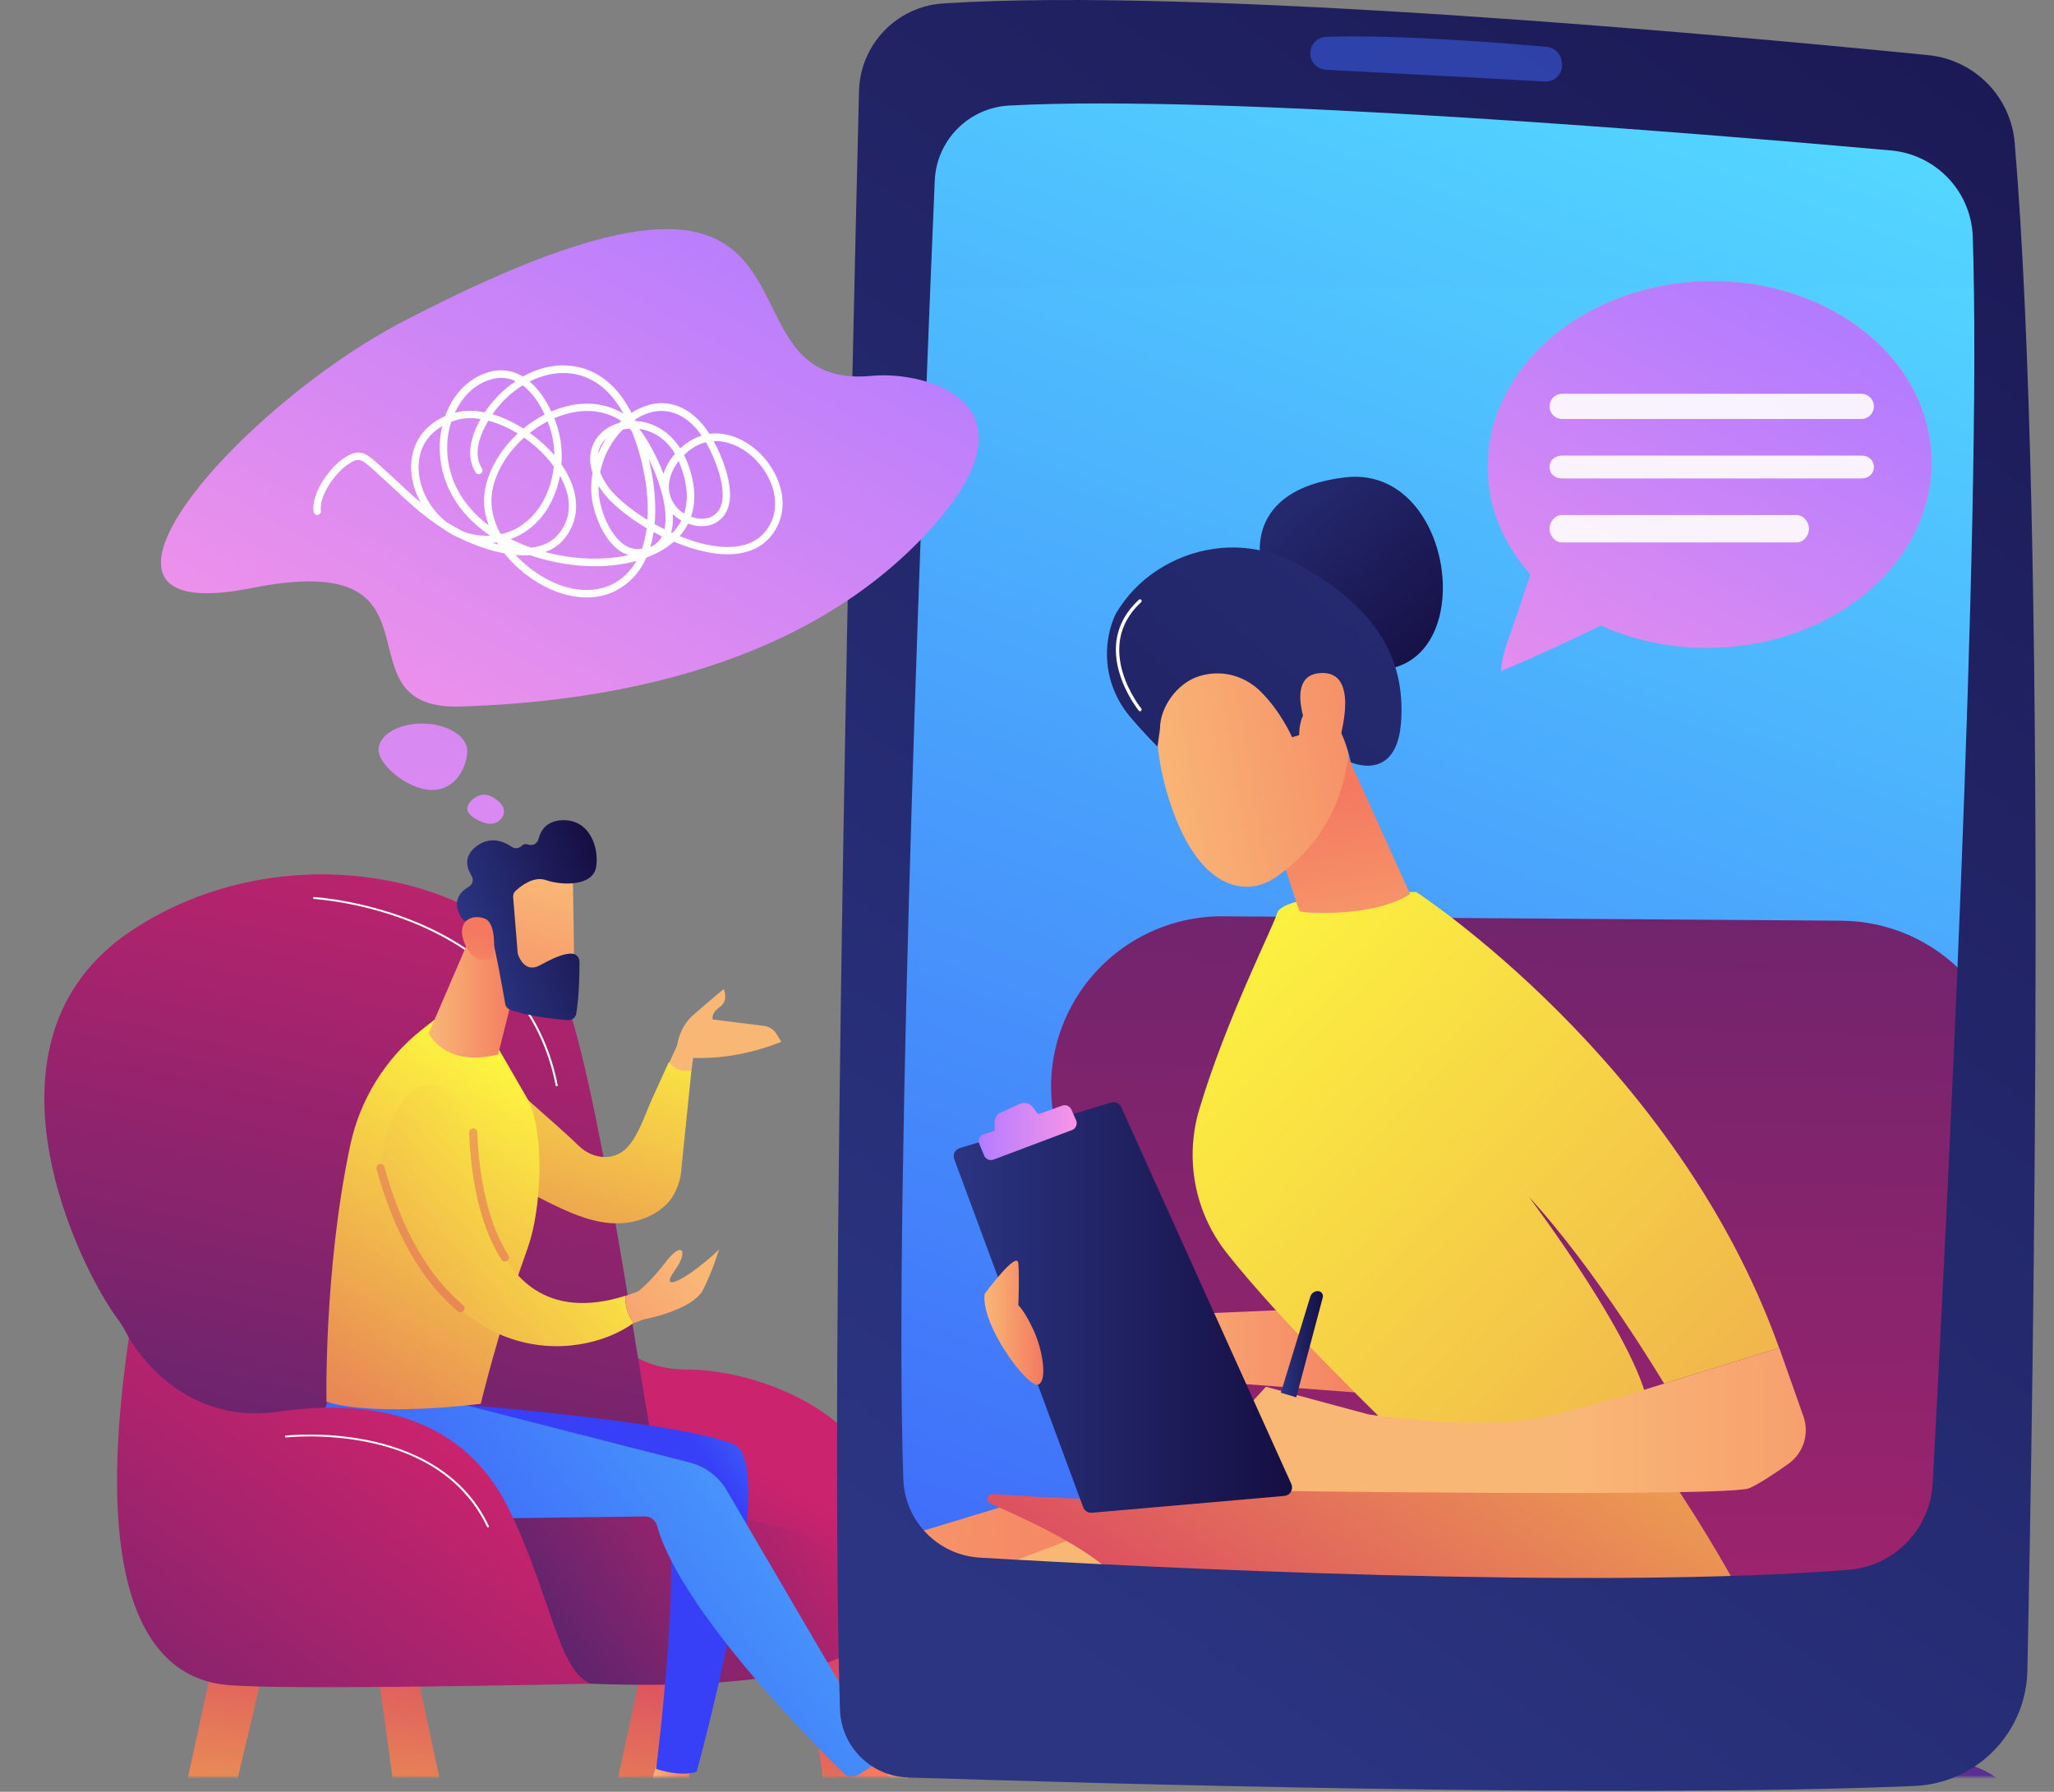 <svg width="556" height="485" viewBox="0 0 556 485" fill="none" xmlns="http://www.w3.org/2000/svg">
<rect x="0" y="0" width="556" height="485" fill="#808080" stroke="none"/>
<path d="M273.138 24.573C262.204 25.167 253.494 33.956 253.031 44.897C250.325 108.147 241.819 318.573 244.525 396.38C244.914 407.747 253.883 416.944 265.225 417.612C311.981 420.356 431.883 426.383 500.451 420.894C512.793 419.911 522.486 409.916 523.153 397.53C526.637 333 536.607 137.055 534.013 60.12C533.605 47.845 524.098 37.832 511.867 36.719C461.293 32.213 331.403 21.402 273.138 24.573Z" fill="url(#paint0_linear)"/>
<mask id="mask0" mask-type="alpha" maskUnits="userSpaceOnUse" x="0" y="78" width="556" height="403">
<rect y="78" width="556" height="403" fill="#32114B"/>
</mask>
<g mask="url(#mask0)">
<path d="M273.138 35.573C262.204 36.167 253.494 44.956 253.031 55.897C250.325 119.147 241.819 329.573 244.525 407.38C244.914 418.747 253.883 427.944 265.225 428.612C311.981 431.356 431.883 437.383 500.451 431.894C512.793 430.911 522.486 420.916 523.153 408.53C526.637 344 536.607 148.055 534.013 71.12C533.605 58.845 524.098 48.832 511.867 47.719C461.293 43.213 331.403 32.403 273.138 35.573Z" fill="url(#paint1_linear)"/>
<path d="M532.077 264.066C523.405 254.683 511.248 249.305 498.479 249.213L331.061 248.026C317.44 247.933 304.468 253.848 295.609 264.214C286.751 274.58 282.915 288.209 285.139 301.671L318.663 505.719H529.427L544.234 298.667C545.161 285.909 540.75 273.448 532.077 264.066Z" fill="url(#paint2_linear)"/>
<path d="M550.591 502.789C550.591 516.103 539.805 526.913 526.481 526.913H316.439C303.133 526.913 292.329 516.121 292.329 502.789V500.897C292.329 487.584 303.115 476.773 316.439 476.773H526.481C539.787 476.773 550.591 487.565 550.591 500.897V502.789Z" fill="url(#paint3_linear)"/>
<path d="M247.704 581.004C266.347 542.286 292.107 481.594 274.724 453.743L342.162 442.32L279.338 405.382L250.206 414.246C246.481 415.377 243.609 418.307 242.571 422.053C238.901 435.218 229.395 516.622 222.223 580.985H247.704V581.004Z" fill="url(#paint4_linear)"/>
<path d="M287.77 581.003C303.244 541.173 321.183 484.691 303.133 459.695L371.553 462.791L304.449 411.13L275.984 421.96C272.352 423.35 269.683 426.466 268.905 430.267C265.05 448.847 255.191 509.334 257.656 580.985H287.77V581.003Z" fill="url(#paint5_linear)"/>
<path d="M483.505 462.05C481.244 443.414 453.798 402.564 453.798 402.564C453.798 402.564 347.332 399.096 334.897 403.917C325.242 407.663 285.861 405.549 268.719 404.418C268.071 404.381 267.478 404.807 267.33 405.438C267.181 406.068 267.496 406.736 268.108 406.995C309.99 425.223 314.012 435.607 319.553 470.95C319.553 470.95 361.694 496.595 447.201 489.512C475.907 487.12 485.766 480.686 483.505 462.05Z" fill="url(#paint6_linear)"/>
<path d="M58.551 445.75L49.433 487.732C48.451 492.256 51.824 496.503 56.123 496.169C56.197 496.169 56.271 496.15 56.346 496.15C59.088 495.928 61.405 493.851 62.072 490.977L72.172 448.235L58.551 445.75Z" fill="url(#paint7_linear)"/>
<path d="M101.49 448.235C101.916 448.94 105.789 477.7 107.494 490.384C107.939 493.777 110.644 496.28 113.813 496.28H114.165C118.279 496.28 121.319 492.164 120.392 487.843L111.849 448.235H101.49Z" fill="url(#paint8_linear)"/>
<path d="M174.987 445.75L165.87 487.732C164.887 492.256 168.26 496.503 172.56 496.169C172.634 496.169 172.708 496.15 172.782 496.15C175.525 495.928 177.841 493.851 178.508 490.977L188.608 448.235L174.987 445.75Z" fill="url(#paint9_linear)"/>
<path d="M217.944 448.235C218.371 448.94 222.244 477.7 223.949 490.384C224.393 493.777 227.099 496.28 230.268 496.28H230.62C234.734 496.28 237.774 492.164 236.847 487.843L228.304 448.235H217.944Z" fill="url(#paint10_linear)"/>
<path d="M159.921 346.119C159.921 346.119 161.107 370.725 186.051 370.707C210.995 370.707 257.621 391.271 232.863 435.292L159.921 425.26V346.119Z" fill="url(#paint11_linear)"/>
<path d="M46.894 412.836C46.894 412.836 41.983 370.447 31.846 357.003C21.709 343.56 -9.165 281.756 35.516 251.957C80.215 222.158 144.15 238.884 155.14 276.768C166.129 314.651 176.841 402.489 182.289 418.622C187.737 434.773 80.789 433.679 80.789 433.679L46.894 412.836Z" fill="url(#paint12_linear)"/>
<path d="M107.568 420.031C108.328 419.141 144.336 405.419 178.471 408.33C212.626 411.242 230.342 416.749 236.236 432.844C242.129 448.94 215.091 457.803 159.902 455.745C104.751 453.687 95.967 433.512 107.568 420.031Z" fill="url(#paint13_linear)"/>
<path d="M150.692 294.031C150.562 294.031 150.47 293.938 150.433 293.827C145.651 269.35 128.12 256.926 114.258 250.807C99.21 244.169 85.144 243.334 84.996 243.334C84.848 243.334 84.737 243.204 84.755 243.056C84.755 242.908 84.885 242.796 85.033 242.815C85.181 242.815 99.34 243.668 114.48 250.343C128.454 256.5 146.133 269.035 150.97 293.734C150.988 293.883 150.914 294.012 150.766 294.031C150.71 294.031 150.692 294.031 150.692 294.031Z" fill="white"/>
<path d="M211.495 281.997L210.198 279.883C209.457 278.659 208.178 277.843 206.77 277.676L192.926 275.952C192.926 275.952 192.315 274.394 194.853 272.558C197.392 270.723 195.891 267.719 195.891 267.719C195.891 267.719 192.481 270.519 187.57 274.821C184.754 277.287 183.679 280.588 183.29 282.98L181.066 287.838C182.307 289.303 184.216 290.452 187.126 290.082L187.626 286.354C195.947 286.633 203.86 285.001 211.495 281.997Z" fill="url(#paint14_linear)"/>
<path d="M181.047 287.467C179.565 290.73 178.082 294.012 176.581 297.276C174.672 301.485 173.06 306.863 169.984 310.367C166.351 314.503 160.403 313.779 156.678 310.163C152.601 306.195 148.246 302.542 144.02 298.722C142.908 297.721 141.759 296.738 140.648 295.737L140.333 321.438C150.618 326.129 161.941 334.065 173.727 330.023C176.97 328.91 180.232 326.852 182.067 323.885C183.178 322.105 184.105 319.658 184.327 317.562L187.163 289.729C183.79 290.174 182.474 289.154 181.047 287.467Z" fill="url(#paint15_linear)"/>
<path d="M178.193 476.05L175.729 484.468C175.729 484.468 181.214 486.972 186.032 484.969L186.978 477.682L178.193 476.05Z" fill="url(#paint16_linear)"/>
<path d="M252.877 488.289C244.945 494.667 240.887 496.818 238.811 497.467C240.164 498.524 242.147 498.617 243.611 497.43L271.706 474.845C272.651 474.085 272.521 472.694 271.65 472.063C268.648 474.901 262.199 480.797 252.877 488.289Z" fill="url(#paint17_linear)"/>
<path d="M271.65 472.063C271.465 471.933 271.279 471.822 271.038 471.767C266.72 470.765 258.993 469.949 253.211 474.733C244.742 481.743 242.499 485.062 235.049 489.42L237.644 495.873C237.903 496.522 238.329 497.059 238.83 497.449C240.905 496.8 244.964 494.667 252.896 488.27C262.199 480.797 268.648 474.9 271.65 472.063Z" fill="url(#paint18_linear)"/>
<path d="M125.303 380.183C125.303 380.183 186.292 385.171 198.801 391.049C211.31 396.946 188.59 479.536 188.59 479.536C188.59 479.536 185.18 481.168 177.6 478.813C177.6 478.813 185.365 417.862 179.583 404.641L113.554 393.849L125.303 380.183Z" fill="url(#paint19_linear)"/>
<path d="M228.971 477.83C229.545 478.35 235.031 489.438 235.031 489.438C235.031 489.438 241.146 488.122 242.388 484.246L236.884 474.233L228.971 477.83Z" fill="url(#paint20_linear)"/>
<path d="M88.573 379.663C88.573 379.663 86.59 384.447 86.664 390.807C86.775 399.597 94.243 410.964 103.028 411.409L174.709 410.463C176.229 410.537 177.526 411.594 177.897 413.059C179.583 419.623 187.867 439.743 228.341 479.925C229.416 481.001 231.102 481.168 232.381 480.37L238.144 476.736C238.756 476.347 238.941 475.568 238.589 474.937L196.614 403.213C194.409 399.578 190.869 396.945 186.737 395.888L125.285 380.164L88.573 379.663Z" fill="url(#paint21_linear)"/>
<path d="M88.369 379.459C88.369 379.459 87.646 343.708 94.799 310.053C97.431 297.629 104.306 286.503 114.277 278.641L117.612 276.008L134.328 282.795L142.908 297.648C147.634 307.104 146.467 327.65 142.908 337.608C136.941 354.259 132.178 371.505 130.14 379.979C130.14 379.979 102.472 383.632 88.369 379.459Z" fill="url(#paint22_linear)"/>
<path d="M129.102 249.361L116.056 279.661C116.056 279.661 120.225 289.062 134.847 285.409L140.073 264.511L129.102 249.361Z" fill="url(#paint23_linear)"/>
<path d="M154.973 235.547C155.121 235.973 155.473 265.828 155.473 265.828L138.442 265.661L133.92 237.42C133.902 237.42 152.323 228.463 154.973 235.547Z" fill="url(#paint24_linear)"/>
<path d="M138.905 242.853L140.129 257.91C140.147 258.095 140.184 258.28 140.258 258.466C140.666 259.578 142.371 263.306 146.059 261.321C149.413 259.541 152.508 257.947 154.917 258.151C155.992 258.243 156.844 259.133 156.844 260.227C156.881 262.935 156.826 269.054 155.992 274.357C155.825 275.433 154.843 276.193 153.75 276.119C150.469 275.878 143.575 275.21 138.164 273.356C137.423 273.096 136.885 272.484 136.756 271.724C136.107 267.997 134.124 256.667 133.068 253.608C132.086 250.733 128.083 249.732 126.378 249.454C125.822 249.361 125.321 249.046 125.006 248.564C123.876 246.895 121.967 242.871 126.915 239.997C127.953 239.385 128.287 238.069 127.638 237.049C126.378 235.027 125.321 231.745 129.046 229.001C132.827 226.22 136.441 227.777 138.516 229.223C139.35 229.817 140.481 229.687 141.203 228.964C141.611 228.556 142.223 228.315 143.075 228.63C144.224 229.038 145.466 228.315 145.762 227.128C146.318 224.847 147.893 222.196 152.137 222.01C159.68 221.676 162.256 229.576 161.348 234.731C160.458 239.867 152.248 239.756 147.801 238.235C144.428 237.067 140.981 239.812 139.517 241.184C139.072 241.592 138.85 242.204 138.905 242.853Z" fill="url(#paint25_linear)"/>
<path d="M133.568 259.078C133.568 259.078 134.754 250.047 131.233 248.657C127.712 247.266 123.394 249.324 125.711 255.184C128.583 262.453 133.568 259.078 133.568 259.078Z" fill="url(#paint26_linear)"/>
<path d="M169.316 350.736C126.285 364.254 128.565 303.655 128.287 303.229C111.237 277.139 101.656 311.907 103.306 316.802C118.428 371.615 156.585 368.89 171.448 358.135C169.594 355.242 169.168 352.72 169.316 350.736Z" fill="url(#paint27_linear)"/>
<path d="M136.33 341.391C136.089 341.316 135.885 341.168 135.737 340.927C129.213 330.765 127.379 316.636 126.99 306.567C126.971 305.955 127.434 305.454 128.046 305.436C128.657 305.417 129.158 305.881 129.176 306.493C129.491 314.503 131.011 329.486 137.59 339.74C137.923 340.241 137.775 340.927 137.256 341.261C136.96 341.446 136.626 341.483 136.33 341.391Z" fill="url(#paint28_linear)"/>
<path d="M124.321 355.168C124.191 355.131 124.062 355.056 123.95 354.964C114.11 346.712 106.697 333.751 101.934 316.45C101.768 315.875 102.12 315.263 102.694 315.096C103.269 314.929 103.88 315.282 104.047 315.857C108.699 332.731 115.87 345.321 125.359 353.276C125.822 353.666 125.878 354.352 125.488 354.815C125.192 355.168 124.729 355.279 124.321 355.168Z" fill="url(#paint29_linear)"/>
<path d="M194.65 338.09C194.65 338.09 193.946 339.202 188.905 343.115C183.864 347.028 178.786 349.271 182.641 343.912C186.496 338.535 184.624 335.772 180.232 341.557C175.84 347.343 172.689 349.568 172.689 349.568C171.54 350.013 170.41 350.402 169.317 350.755C169.168 352.739 169.595 355.261 171.448 358.153C173.19 357.579 174.172 357.152 174.172 357.152C174.172 357.152 187.496 354.723 190.35 349.049C193.204 343.338 194.65 338.09 194.65 338.09Z" fill="url(#paint30_linear)"/>
<path d="M34.886 362.177C34.941 361.788 47.413 386.172 75.397 382.111C103.38 378.05 126.044 385.059 137.497 407.978C148.95 430.897 150.988 452.37 159.921 455.745C159.921 455.745 76.138 457.637 61.016 456.042C45.875 454.447 23.285 441.041 34.886 362.177Z" fill="url(#paint31_linear)"/>
<path d="M132.086 413.448C131.993 413.448 131.901 413.393 131.845 413.3C128.009 405.067 119.299 394.405 99.618 390.362C87.813 387.933 77.528 389.083 77.416 389.083C77.268 389.101 77.138 388.99 77.138 388.86C77.12 388.712 77.231 388.582 77.361 388.582C77.472 388.564 87.832 387.433 99.71 389.862C110.7 392.105 125.285 397.965 132.327 413.078C132.382 413.207 132.327 413.356 132.197 413.43C132.16 413.448 132.123 413.448 132.086 413.448Z" fill="white"/>
</g>
<path fill-rule="evenodd" clip-rule="evenodd" d="M232.527 24.703C232.823 12.075 242.701 1.746 255.302 0.93C325.149 -3.594 468.142 9.571 521.996 14.93C534.487 16.191 544.309 26.149 545.365 38.665C554.186 143.118 550.48 371.124 548.793 452.194C548.46 469.068 535.061 482.716 518.215 483.42C437.342 486.832 295.146 482.716 245.703 481.103C235.695 480.769 227.69 472.74 227.375 462.745C224.41 368.342 230.618 101.934 232.527 24.703ZM253.031 48.897C253.494 37.956 262.204 29.167 273.138 28.573C331.403 25.402 461.293 36.213 511.867 40.719C524.098 41.832 533.605 51.845 534.013 64.12C536.607 141.055 526.637 337 523.153 401.53C522.486 413.916 512.793 423.911 500.451 424.894C431.883 430.383 311.981 424.356 265.225 421.612C253.883 420.944 244.914 411.747 244.525 400.38C241.819 322.573 250.325 112.147 253.031 48.897Z" fill="url(#paint32_linear)"/>
<path opacity="0.5" d="M354.689 14.43C354.689 16.803 356.542 18.75 358.896 18.88C370.571 19.492 403.465 21.217 418.161 22.07C421.052 22.236 423.332 19.622 422.776 16.785L422.683 16.303C422.312 14.356 420.7 12.891 418.717 12.705C408.784 11.797 378.799 9.275 358.933 9.98C356.561 10.072 354.689 12.038 354.689 14.43Z" fill="#3F67F9"/>
<path d="M341.402 152.316C341.402 152.316 336.139 132.512 364.122 129.211C392.106 125.911 399.889 174.104 377.706 180.612C355.523 187.121 341.402 152.316 341.402 152.316Z" fill="url(#paint33_linear)"/>
<path d="M305.821 356.364L363.659 353.897L376.946 377.67L305.821 372.274V356.364Z" fill="url(#paint34_linear)"/>
<path d="M379.559 389.5C379.559 389.5 347.592 359.052 331.858 338.877C323.352 327.974 320.683 313.622 324.612 300.364C331.802 276.146 344.571 251.058 345.72 247.164C347.499 241.174 383.34 241.434 383.34 241.434C383.34 241.434 453.872 287.235 481.578 364.819L450.463 374.517C450.463 374.517 432.042 343.606 413.843 323.95C413.843 323.95 445.329 365.561 446.441 382.602L379.559 389.5Z" fill="url(#paint35_linear)"/>
<path d="M341.402 213.712C341.772 214.954 351.131 245.995 351.854 246.626C352.577 247.275 372.369 248.332 381.69 241.972L362.695 199.897L341.402 213.712Z" fill="url(#paint36_linear)"/>
<path d="M315.679 178.851C315.679 178.851 309.026 194.242 316.847 217.643C324.667 241.045 337.454 243.084 345.553 237.299C353.651 231.513 364.159 221.166 365.456 199.972C366.772 178.777 324.853 159.381 315.679 178.851Z" fill="url(#paint37_linear)"/>
<path d="M351.483 152.853C343.867 148.663 335.898 147.494 328.522 148.57C322.926 149.367 317.681 151.444 313.122 154.448C308.489 157.489 304.801 161.476 302.059 166.075C301.169 167.929 300.539 169.894 300.131 171.953C298.612 179.704 300.669 187.733 305.728 193.796C309.508 198.339 313.326 202.085 313.326 202.085L313.993 197.32C313.993 191.349 318.682 184.914 324.501 183.06C330.32 181.206 336.454 182.671 340.883 186.843C346.609 192.276 349.76 199.545 349.76 199.545L351.669 198.988C351.669 198.988 351.52 189.717 357.395 191.887C363.251 194.075 365.642 206.313 365.642 206.313C365.642 206.313 378.095 212.024 379.263 195.354C380.412 178.702 373.073 164.702 351.483 152.853Z" fill="url(#paint38_linear)"/>
<path d="M354.523 198.989C354.523 198.989 347.165 182.745 357.469 182.17C367.773 181.577 363.585 197.82 361.528 203.754L354.523 198.989Z" fill="url(#paint39_linear)"/>
<path d="M318.663 401.516L342.681 375.37L370.423 382.843C370.423 382.843 402.761 387.85 421.275 382.843C439.788 377.837 439.788 377.837 439.788 377.837L481.615 364.801L488.175 383.381C489.843 388.091 488.175 393.339 484.098 396.231C480.484 398.809 476.24 401.627 473.535 402.814C468.031 405.225 346.646 403.574 346.646 403.574L318.663 401.516Z" fill="url(#paint40_linear)"/>
<path d="M349.556 401.683L303.504 299.677C303.041 298.639 301.855 298.101 300.761 298.435L259.787 310.766C259.176 310.952 258.675 311.378 258.397 311.934C258.119 312.491 258.082 313.158 258.305 313.752L293.219 407.987C293.571 408.952 294.535 409.563 295.554 409.471L347.666 404.909C348.407 404.854 349.056 404.427 349.445 403.797C349.815 403.129 349.853 402.35 349.556 401.683Z" fill="url(#paint41_linear)"/>
<path d="M291.292 303.238L290.013 300.345C289.587 299.381 288.512 298.917 287.53 299.269L281.451 301.458C281.192 301.55 280.895 301.458 280.728 301.235L279.653 299.77C278.82 298.639 277.318 298.231 276.04 298.787L270.703 301.235C269.591 301.717 269.22 302.793 269.22 303.998V305.76C269.22 306.038 268.72 306.279 268.442 306.371L266.459 306.928C265.921 307.095 265.402 307.484 265.161 307.985C264.921 308.485 264.865 309.079 265.087 309.598L266.403 312.787C266.811 313.77 267.923 314.252 268.923 313.881L290.161 305.889C290.68 305.704 291.088 305.296 291.292 304.795C291.514 304.313 291.514 303.738 291.292 303.238Z" fill="url(#paint42_linear)"/>
<path d="M266.533 350.244C266.533 350.244 275.298 338.321 275.65 341.919C275.984 345.516 275.65 353.285 275.65 353.285C275.65 353.285 277.337 354.75 279.82 360.146C282.303 365.542 283.619 374.017 280.932 374.795C278.226 375.574 265.513 358.904 266.533 350.244Z" fill="url(#paint43_linear)"/>
<path d="M357.821 350.004C357.562 349.67 357.154 349.466 356.728 349.466C355.783 349.466 354.967 350.078 354.689 350.968L346.72 376.984L350.89 378.226L358.062 351.19C358.173 350.782 358.081 350.337 357.821 350.004Z" fill="url(#paint44_linear)"/>
<path d="M308.601 192.517C308.471 192.517 308.341 192.462 308.248 192.35C308.1 192.184 294.368 175.124 308.286 162.329C308.471 162.162 308.749 162.181 308.916 162.366C309.082 162.552 309.064 162.83 308.897 162.997C295.591 175.235 308.804 191.627 308.934 191.776C309.101 191.961 309.064 192.258 308.879 192.406C308.804 192.499 308.693 192.517 308.601 192.517Z" fill="white"/>
<path d="M402.724 126.318C402.724 153.317 428.984 175.272 461.878 175.346C495.31 175.42 522.83 152.946 522.83 125.132C522.83 97.317 495.31 75.381 461.878 76.122C429.003 76.846 402.724 99.32 402.724 126.318Z" fill="url(#paint45_linear)"/>
<path d="M402.724 126.318C402.724 153.317 428.984 175.272 461.878 175.346C495.31 175.42 522.83 152.946 522.83 125.132C522.83 97.317 495.31 75.381 461.878 76.122C429.003 76.846 402.724 99.32 402.724 126.318Z" fill="url(#paint46_linear)"/>
<path d="M436.545 167.725C431.282 170.358 425.834 172.973 420.163 175.569C415.474 177.72 410.841 179.741 406.32 181.669C406.486 177.034 408.506 172.695 410.953 165.407C413.566 157.619 415.901 149.627 418.717 145.733L436.545 167.725Z" fill="url(#paint47_linear)"/>
<path opacity="0.9" d="M507.246 110.001C507.246 111.911 505.726 113.413 503.873 113.413H422.833C420.961 113.413 419.46 111.929 419.46 110.001C419.46 108.091 420.979 106.589 422.833 106.589H503.873C505.726 106.607 507.246 108.091 507.246 110.001Z" fill="white"/>
<path opacity="0.9" d="M507.244 126.411C507.244 128.321 505.725 129.508 503.872 129.508H422.831C420.96 129.508 419.458 128.321 419.458 126.411C419.458 124.501 420.978 123.314 422.831 123.314H503.872C505.725 123.314 507.244 124.501 507.244 126.411Z" fill="white"/>
<path opacity="0.9" d="M489.676 143.119C489.676 145.029 488.157 146.827 486.303 146.827H422.813C420.941 146.827 419.44 145.029 419.44 143.119C419.44 141.209 420.96 139.41 422.813 139.41H486.303C488.157 139.41 489.676 141.209 489.676 143.119Z" fill="white"/>
<path d="M109.159 86.989C64.238 110.353 11.736 170.432 67.981 159.195C124.207 147.958 89.626 192.332 124.67 191.238C159.696 190.144 213.92 182.671 249.409 145.881C284.898 109.092 250.41 100.303 236.029 101.73C188.68 106.403 235.343 21.346 109.159 86.989Z" fill="url(#paint48_linear)"/>
<path d="M158.806 161.717C154.136 161.717 149.077 160.067 144.259 156.859C141.238 154.838 138.644 152.427 136.55 149.794C132.083 148.959 128.08 147.309 126.116 146.438C125.579 146.197 125.078 145.955 124.559 145.696C122.854 145.028 121.298 144.12 119.871 143.063C114.737 139.799 110.512 135.887 106.139 131.789C104.582 130.342 102.97 128.84 101.302 127.357L101.042 127.116C97.651 124.093 97.039 123.555 93.537 126.189C90.405 128.562 86.346 134.31 86.865 138.242C86.939 138.798 86.55 139.298 86.013 139.373C85.457 139.447 84.957 139.057 84.882 138.501C84.234 133.661 88.867 127.19 92.332 124.575C97.132 120.922 99.004 122.591 102.377 125.595L102.636 125.818C104.322 127.32 105.953 128.822 107.51 130.287C109.641 132.271 111.717 134.199 113.885 136.035C112.532 133.587 111.68 130.954 111.402 128.395C110.623 121.275 113.978 115.526 120.482 112.634C122.28 107.664 125.782 103.121 131.157 101.1C134.418 99.857 137.55 99.95 140.46 101.322C140.83 101.489 141.183 101.693 141.535 101.897C145.389 99.765 149.54 98.689 153.525 98.93C159.455 99.264 164.625 102.287 168.48 107.683C169.333 108.888 170.167 110.26 170.945 111.744C171.575 111.336 172.224 110.965 172.909 110.649C179.97 107.182 187.105 109.722 192.053 117.418C196.704 116.824 201.208 118.846 204.451 121.553C210.159 126.318 214.05 135.015 210.455 142.377C208.25 146.883 204.21 149.516 198.761 149.961C193.739 150.369 187.939 148.959 182.416 146.623C180.378 148.422 177.839 149.868 174.948 150.944C173.243 154.8 170.648 157.693 167.22 159.585C164.7 161.031 161.827 161.717 158.806 161.717ZM139.552 150.22C141.238 152.038 143.184 153.725 145.389 155.19C152.691 160.067 160.493 161.049 166.275 157.86C168.795 156.469 170.797 154.448 172.279 151.834C163.866 154.151 153.21 153.669 143.406 150.257C142.128 150.369 140.83 150.332 139.552 150.22ZM147.558 149.423C155.304 151.5 163.421 151.741 170.167 150.257C163.995 148.347 160.826 139.502 160.215 134.904C159.918 132.604 159.992 130.268 160.4 127.987C159.066 124 160.067 121.071 160.975 119.457C162.328 117.047 164.737 115.285 167.591 114.469C167.776 114.302 167.961 114.117 168.147 113.95C163.069 110.612 156.675 110.353 150.041 113.208C150.337 113.932 150.56 114.581 150.726 115.1C151.838 118.456 152.246 122.109 151.968 125.688C152.042 125.799 152.135 125.929 152.209 126.04C157.009 133.179 157.213 140.393 152.746 145.826C151.301 147.587 149.522 148.737 147.558 149.423ZM162.031 131.473C161.994 132.53 162.05 133.587 162.198 134.644C162.846 139.54 166.571 148.626 172.613 148.626C172.65 148.626 172.705 148.626 172.742 148.626C173.095 148.626 173.428 148.589 173.762 148.57C174.077 147.698 174.336 146.771 174.559 145.807C174.762 144.88 174.929 143.934 175.059 142.97C169.648 139.781 165.163 136.016 162.921 132.846C162.587 132.363 162.29 131.918 162.031 131.473ZM138.236 145.9C138.847 146.215 139.478 146.512 140.126 146.79C141.312 147.328 142.517 147.791 143.74 148.236C146.631 147.921 149.3 146.864 151.208 144.546C155.804 138.965 153.821 132.771 151.579 128.803C150.819 132.827 149.207 136.61 146.816 139.651C144.463 142.618 141.553 144.732 138.236 145.9ZM183.973 145.121C188.995 147.161 194.184 148.366 198.595 147.995C203.376 147.606 206.749 145.436 208.639 141.542C211.789 135.108 208.25 127.412 203.153 123.147C200.503 120.941 196.927 119.235 193.183 119.402C196 124.594 200.151 135.034 195.555 140.077C194.036 141.746 191.923 142.544 189.458 142.414C188.383 142.358 187.29 142.117 186.252 141.728C185.622 143.026 184.825 144.157 183.973 145.121ZM137.68 147.977C137.791 147.995 137.884 148.014 137.995 148.032C137.847 147.958 137.699 147.884 137.569 147.828C137.606 147.865 137.643 147.921 137.68 147.977ZM176.931 144.027C176.82 144.787 176.671 145.529 176.504 146.252C176.356 146.864 176.208 147.457 176.041 148.032C177.45 147.476 178.487 146.53 179.173 145.195C178.413 144.806 177.672 144.416 176.931 144.027ZM133.269 146.957C133.77 147.105 134.307 147.253 134.845 147.383C134.733 147.198 134.604 147.012 134.492 146.827C134.085 146.883 133.677 146.92 133.269 146.957ZM125.43 143.879C126.876 144.435 128.414 144.806 130.063 144.936C130.971 145.01 131.842 145.028 132.676 144.991C123.651 138.909 118.759 130.194 119.037 120.292C119.092 118.679 119.296 117.01 119.704 115.341C115.052 118.03 112.792 122.573 113.403 128.228C113.922 132.994 116.646 138.019 120.89 141.32C122.335 142.228 123.837 143.081 125.43 143.879ZM135.363 144.305C135.493 144.398 135.641 144.472 135.771 144.546C140.274 143.508 143.314 140.819 145.222 138.39C147.836 135.052 149.448 130.732 149.911 126.244C147.706 123.222 144.907 120.57 141.868 118.456C137.031 122.777 133.714 128.469 133.103 133.977C132.732 137.296 133.566 140.893 135.363 144.305ZM181.693 144.138C181.805 144.194 181.897 144.231 182.008 144.287C183.009 143.248 183.825 142.098 184.436 140.875C183.584 140.393 182.805 139.799 182.138 139.15C182.231 140.93 182.101 142.636 181.693 144.138ZM177.209 141.857C178.08 142.34 178.951 142.803 179.859 143.267C181.026 138.186 178.71 130.472 175.596 124.186C177.042 129.953 177.728 136.165 177.209 141.857ZM122.15 114.173C121.464 116.249 121.112 118.382 121.057 120.347C120.797 128.933 124.8 136.591 132.269 142.21C131.231 139.373 130.823 136.498 131.12 133.773C131.768 127.95 135.178 121.961 140.163 117.344C137.55 115.749 134.826 114.562 132.195 113.876C129.748 117.937 128.025 123.018 130.453 126.8C130.749 127.264 130.619 127.895 130.156 128.191C129.693 128.488 129.063 128.358 128.766 127.895C126.042 123.648 127.376 118.178 130.1 113.431C127.691 113.042 125.412 113.116 123.429 113.746C122.966 113.876 122.558 114.024 122.15 114.173ZM162.457 127.802C162.921 129.063 163.625 130.342 164.551 131.659C166.571 134.496 170.519 137.815 175.263 140.726C175.782 132.901 173.929 123.908 171.038 116.769C170.815 116.491 170.611 116.231 170.389 115.99C169.777 116.046 169.166 116.138 168.591 116.268C165.515 119.365 163.328 123.463 162.457 127.802ZM187.049 139.873C187.883 140.17 188.754 140.374 189.588 140.411C190.867 140.485 192.701 140.244 194.091 138.724C197.835 134.626 193.925 124.668 191.071 119.698C189.681 120.032 188.309 120.663 186.956 121.646C186.326 122.109 185.733 122.61 185.177 123.166C185.492 123.815 185.789 124.483 186.067 125.169C188.458 131.418 188.309 136.22 187.049 139.873ZM181.341 133.921C181.601 134.885 182.046 135.849 182.713 136.777C183.324 137.63 184.195 138.39 185.196 139.002C186.401 135.275 186.067 130.843 184.177 125.91C184.028 125.521 183.88 125.15 183.713 124.798C181.693 127.394 180.6 130.509 181.23 133.513C181.286 133.643 181.323 133.773 181.341 133.921ZM173.058 116.083C175.411 119.179 177.839 123.593 179.599 128.247C180.211 126.3 181.304 124.464 182.713 122.832C179.729 117.807 175.485 116.435 173.058 116.083ZM143.406 117.177C145.89 118.957 148.169 121.015 150.059 123.203C150.022 120.663 149.633 118.122 148.836 115.73C148.688 115.267 148.484 114.692 148.225 114.061C146.52 114.951 144.889 115.99 143.406 117.177ZM164.144 118.604C163.569 119.142 163.087 119.754 162.698 120.44C162.253 121.238 161.957 122.091 161.827 122.999C162.457 121.479 163.236 119.995 164.144 118.604ZM172.02 113.969C172.131 113.969 172.242 113.987 172.353 113.987C177.153 114.34 181.36 117.028 184.14 121.367C184.659 120.885 185.196 120.44 185.77 120.032C187.142 119.031 188.532 118.345 189.94 117.918C185.622 111.651 179.655 109.63 173.799 112.504C173.132 112.838 172.483 113.208 171.853 113.616C171.909 113.728 171.964 113.839 172.02 113.969ZM133.306 112.114C136.142 112.949 138.996 114.302 141.664 115.99C143.443 114.544 145.371 113.246 147.428 112.207C146.186 109.537 144.24 106.347 141.479 104.308C139.311 105.643 137.254 107.367 135.438 109.426C134.752 110.186 134.029 111.095 133.306 112.114ZM158.899 109.259C162.457 109.259 165.83 110.167 168.777 111.985C168.165 110.853 167.516 109.834 166.849 108.906C163.365 104.011 158.732 101.285 153.432 100.989C150.096 100.803 146.649 101.619 143.369 103.269C146.075 105.55 147.984 108.721 149.225 111.391C152.506 109.963 155.767 109.259 158.899 109.259ZM135.697 102.287C134.474 102.287 133.195 102.528 131.898 103.028C127.765 104.586 124.874 107.942 123.114 111.744C125.616 111.039 128.395 111.039 131.212 111.614C132.065 110.353 132.991 109.166 133.955 108.091C135.66 106.181 137.569 104.512 139.589 103.177C138.329 102.583 137.031 102.287 135.697 102.287Z" fill="white"/>
<path d="M126.487 203.346C126.413 207.37 123.466 213.953 116.832 213.823C110.197 213.693 102.395 206.907 102.469 202.901C102.543 198.877 107.973 195.725 114.608 195.855C121.242 195.985 126.561 199.341 126.487 203.346Z" fill="url(#paint49_linear)"/>
<path d="M136.438 219.534C136.401 221.481 134.696 223.02 132.621 222.983C130.545 222.946 126.45 220.869 126.487 218.941C126.524 216.994 129.1 215.047 131.157 215.084C133.232 215.121 136.475 217.587 136.438 219.534Z" fill="url(#paint50_linear)"/>
<defs>
<linearGradient id="paint0_linear" x1="465.578" y1="17.401" x2="241.725" y2="605.933" gradientUnits="userSpaceOnUse">
<stop stop-color="#53D8FF"/>
<stop offset="1" stop-color="#3840F7"/>
</linearGradient>
<linearGradient id="paint1_linear" x1="465.578" y1="28.401" x2="241.725" y2="616.933" gradientUnits="userSpaceOnUse">
<stop stop-color="#53D8FF"/>
<stop offset="1" stop-color="#3840F7"/>
</linearGradient>
<linearGradient id="paint2_linear" x1="408.523" y1="614.687" x2="418.123" y2="96.55" gradientUnits="userSpaceOnUse">
<stop stop-color="#CB236D"/>
<stop offset="1" stop-color="#4C246D"/>
</linearGradient>
<linearGradient id="paint3_linear" x1="-145.235" y1="504.18" x2="147.341" y2="502.977" gradientUnits="userSpaceOnUse">
<stop stop-color="#C32B78"/>
<stop offset="1" stop-color="#593092"/>
</linearGradient>
<linearGradient id="paint4_linear" x1="132.911" y1="480.805" x2="323.767" y2="500.836" gradientUnits="userSpaceOnUse">
<stop stop-color="#F9B776"/>
<stop offset="1" stop-color="#F47960"/>
</linearGradient>
<linearGradient id="paint5_linear" x1="170.24" y1="464.073" x2="-492.289" y2="272.994" gradientUnits="userSpaceOnUse">
<stop stop-color="#F9B776"/>
<stop offset="1" stop-color="#F47960"/>
</linearGradient>
<linearGradient id="paint6_linear" x1="482.497" y1="272.394" x2="343.769" y2="488.68" gradientUnits="userSpaceOnUse">
<stop stop-color="#FDF53F"/>
<stop offset="1" stop-color="#D93C65"/>
</linearGradient>
<linearGradient id="paint7_linear" x1="50.135" y1="559.697" x2="65.903" y2="424.171" gradientUnits="userSpaceOnUse">
<stop stop-color="#FDF53F"/>
<stop offset="1" stop-color="#D93C65"/>
</linearGradient>
<linearGradient id="paint8_linear" x1="99.762" y1="566.041" x2="115.544" y2="430.398" gradientUnits="userSpaceOnUse">
<stop stop-color="#FDF53F"/>
<stop offset="1" stop-color="#D93C65"/>
</linearGradient>
<linearGradient id="paint9_linear" x1="164.906" y1="574.068" x2="180.674" y2="438.542" gradientUnits="userSpaceOnUse">
<stop stop-color="#FDF53F"/>
<stop offset="1" stop-color="#D93C65"/>
</linearGradient>
<linearGradient id="paint10_linear" x1="214.532" y1="580.424" x2="230.313" y2="444.782" gradientUnits="userSpaceOnUse">
<stop stop-color="#FDF53F"/>
<stop offset="1" stop-color="#D93C65"/>
</linearGradient>
<linearGradient id="paint11_linear" x1="195.396" y1="392.507" x2="145.542" y2="482.386" gradientUnits="userSpaceOnUse">
<stop stop-color="#CB236D"/>
<stop offset="1" stop-color="#4C246D"/>
</linearGradient>
<linearGradient id="paint12_linear" x1="130.038" y1="210.393" x2="75.77" y2="449.523" gradientUnits="userSpaceOnUse">
<stop stop-color="#CB236D"/>
<stop offset="1" stop-color="#4C246D"/>
</linearGradient>
<linearGradient id="paint13_linear" x1="221.665" y1="396.574" x2="139.091" y2="454.465" gradientUnits="userSpaceOnUse">
<stop stop-color="#CB236D"/>
<stop offset="1" stop-color="#4C246D"/>
</linearGradient>
<linearGradient id="paint14_linear" x1="196.631" y1="286.704" x2="202.948" y2="318.144" gradientUnits="userSpaceOnUse">
<stop stop-color="#F9B776"/>
<stop offset="1" stop-color="#F47960"/>
</linearGradient>
<linearGradient id="paint15_linear" x1="174.861" y1="268.441" x2="128.614" y2="412.644" gradientUnits="userSpaceOnUse">
<stop stop-color="#FDF53F"/>
<stop offset="1" stop-color="#D93C65"/>
</linearGradient>
<linearGradient id="paint16_linear" x1="175.721" y1="480.889" x2="186.963" y2="480.889" gradientUnits="userSpaceOnUse">
<stop stop-color="#F9B776"/>
<stop offset="1" stop-color="#F47960"/>
</linearGradient>
<linearGradient id="paint17_linear" x1="238.814" y1="485.179" x2="272.361" y2="485.179" gradientUnits="userSpaceOnUse">
<stop stop-color="#2B3582"/>
<stop offset="1" stop-color="#150E42"/>
</linearGradient>
<linearGradient id="paint18_linear" x1="257.49" y1="471.607" x2="229.743" y2="532.613" gradientUnits="userSpaceOnUse">
<stop stop-color="#CB236D"/>
<stop offset="1" stop-color="#4C246D"/>
</linearGradient>
<linearGradient id="paint19_linear" x1="248.66" y1="365.071" x2="196.281" y2="402.023" gradientUnits="userSpaceOnUse">
<stop stop-color="#53D8FF"/>
<stop offset="1" stop-color="#3840F7"/>
</linearGradient>
<linearGradient id="paint20_linear" x1="1841.33" y1="1328.81" x2="1831.4" y2="1323.58" gradientUnits="userSpaceOnUse">
<stop stop-color="#F9B776"/>
<stop offset="1" stop-color="#F47960"/>
</linearGradient>
<linearGradient id="paint21_linear" x1="287.685" y1="338.039" x2="86.155" y2="484.015" gradientUnits="userSpaceOnUse">
<stop stop-color="#53D8FF"/>
<stop offset="1" stop-color="#3840F7"/>
</linearGradient>
<linearGradient id="paint22_linear" x1="142.923" y1="291.115" x2="55.276" y2="437.836" gradientUnits="userSpaceOnUse">
<stop stop-color="#FDF53F"/>
<stop offset="1" stop-color="#D93C65"/>
</linearGradient>
<linearGradient id="paint23_linear" x1="116.045" y1="267.813" x2="140.062" y2="267.813" gradientUnits="userSpaceOnUse">
<stop stop-color="#F9B776"/>
<stop offset="1" stop-color="#F47960"/>
</linearGradient>
<linearGradient id="paint24_linear" x1="148.739" y1="238.077" x2="132.431" y2="292.481" gradientUnits="userSpaceOnUse">
<stop stop-color="#F9B776"/>
<stop offset="1" stop-color="#F47960"/>
</linearGradient>
<linearGradient id="paint25_linear" x1="128.047" y1="257.442" x2="166.374" y2="243.19" gradientUnits="userSpaceOnUse">
<stop stop-color="#2B3582"/>
<stop offset="1" stop-color="#150E42"/>
</linearGradient>
<linearGradient id="paint26_linear" x1="114.258" y1="289.198" x2="130.183" y2="253.21" gradientUnits="userSpaceOnUse">
<stop stop-color="#F9B776"/>
<stop offset="1" stop-color="#F47960"/>
</linearGradient>
<linearGradient id="paint27_linear" x1="159.511" y1="310.569" x2="32.337" y2="424.693" gradientUnits="userSpaceOnUse">
<stop stop-color="#FDF53F"/>
<stop offset="1" stop-color="#D93C65"/>
</linearGradient>
<linearGradient id="paint28_linear" x1="199.353" y1="198.954" x2="61.863" y2="454.141" gradientUnits="userSpaceOnUse">
<stop stop-color="#FDF53F"/>
<stop offset="1" stop-color="#D93C65"/>
</linearGradient>
<linearGradient id="paint29_linear" x1="189.327" y1="194.785" x2="51.837" y2="449.97" gradientUnits="userSpaceOnUse">
<stop stop-color="#FDF53F"/>
<stop offset="1" stop-color="#D93C65"/>
</linearGradient>
<linearGradient id="paint30_linear" x1="186.942" y1="343.935" x2="135.877" y2="388.478" gradientUnits="userSpaceOnUse">
<stop stop-color="#F9B776"/>
<stop offset="1" stop-color="#F47960"/>
</linearGradient>
<linearGradient id="paint31_linear" x1="116.278" y1="383.845" x2="0.947" y2="537.202" gradientUnits="userSpaceOnUse">
<stop stop-color="#CB236D"/>
<stop offset="1" stop-color="#4C246D"/>
</linearGradient>
<linearGradient id="paint32_linear" x1="257.051" y1="431.339" x2="665.816" y2="-154.639" gradientUnits="userSpaceOnUse">
<stop stop-color="#2B3582"/>
<stop offset="1" stop-color="#150E42"/>
</linearGradient>
<linearGradient id="paint33_linear" x1="332.894" y1="114.988" x2="391.31" y2="179.715" gradientUnits="userSpaceOnUse">
<stop stop-color="#2B3582"/>
<stop offset="1" stop-color="#150E42"/>
</linearGradient>
<linearGradient id="paint34_linear" x1="305.829" y1="365.784" x2="376.953" y2="365.784" gradientUnits="userSpaceOnUse">
<stop stop-color="#F9B776"/>
<stop offset="1" stop-color="#F47960"/>
</linearGradient>
<linearGradient id="paint35_linear" x1="320.715" y1="254.4" x2="723.613" y2="642.805" gradientUnits="userSpaceOnUse">
<stop stop-color="#FDF53F"/>
<stop offset="1" stop-color="#D93C65"/>
</linearGradient>
<linearGradient id="paint36_linear" x1="371.147" y1="289.465" x2="359.528" y2="214.955" gradientUnits="userSpaceOnUse">
<stop stop-color="#F9B776"/>
<stop offset="1" stop-color="#F47960"/>
</linearGradient>
<linearGradient id="paint37_linear" x1="310.465" y1="209.259" x2="399.882" y2="194.283" gradientUnits="userSpaceOnUse">
<stop stop-color="#F9B776"/>
<stop offset="1" stop-color="#F47960"/>
</linearGradient>
<linearGradient id="paint38_linear" x1="449.319" y1="62.593" x2="141.804" y2="403.329" gradientUnits="userSpaceOnUse">
<stop stop-color="#2B3582"/>
<stop offset="1" stop-color="#150E42"/>
</linearGradient>
<linearGradient id="paint39_linear" x1="309.142" y1="201.364" x2="398.561" y2="186.388" gradientUnits="userSpaceOnUse">
<stop stop-color="#F9B776"/>
<stop offset="1" stop-color="#F47960"/>
</linearGradient>
<linearGradient id="paint40_linear" x1="424.715" y1="384.467" x2="594.868" y2="384.467" gradientUnits="userSpaceOnUse">
<stop stop-color="#F9B776"/>
<stop offset="1" stop-color="#F47960"/>
</linearGradient>
<linearGradient id="paint41_linear" x1="258.166" y1="353.901" x2="349.756" y2="353.901" gradientUnits="userSpaceOnUse">
<stop stop-color="#2B3582"/>
<stop offset="1" stop-color="#150E42"/>
</linearGradient>
<linearGradient id="paint42_linear" x1="264.96" y1="306.298" x2="291.461" y2="306.298" gradientUnits="userSpaceOnUse">
<stop stop-color="#B37CFF"/>
<stop offset="1" stop-color="#F895E7"/>
</linearGradient>
<linearGradient id="paint43_linear" x1="266.477" y1="358.032" x2="282.404" y2="358.032" gradientUnits="userSpaceOnUse">
<stop stop-color="#F9B776"/>
<stop offset="1" stop-color="#F47960"/>
</linearGradient>
<linearGradient id="paint44_linear" x1="346.717" y1="363.845" x2="358.111" y2="363.845" gradientUnits="userSpaceOnUse">
<stop stop-color="#2B3582"/>
<stop offset="1" stop-color="#150E42"/>
</linearGradient>
<linearGradient id="paint45_linear" x1="484.985" y1="84.554" x2="402.904" y2="236.698" gradientUnits="userSpaceOnUse">
<stop stop-color="#FF9085"/>
<stop offset="1" stop-color="#FB6FBB"/>
</linearGradient>
<linearGradient id="paint46_linear" x1="484.985" y1="84.554" x2="402.904" y2="236.698" gradientUnits="userSpaceOnUse">
<stop stop-color="#B37CFF"/>
<stop offset="1" stop-color="#F895E7"/>
</linearGradient>
<linearGradient id="paint47_linear" x1="492.17" y1="71.797" x2="370.158" y2="232.193" gradientUnits="userSpaceOnUse">
<stop stop-color="#B37CFF"/>
<stop offset="1" stop-color="#F895E7"/>
</linearGradient>
<linearGradient id="paint48_linear" x1="203.991" y1="46.043" x2="103.191" y2="228.114" gradientUnits="userSpaceOnUse">
<stop stop-color="#B37CFF"/>
<stop offset="1" stop-color="#F895E7"/>
</linearGradient>
<linearGradient id="paint49_linear" x1="269.735" y1="-14.655" x2="-16.603" y2="388.409" gradientUnits="userSpaceOnUse">
<stop stop-color="#B37CFF"/>
<stop offset="1" stop-color="#F895E7"/>
</linearGradient>
<linearGradient id="paint50_linear" x1="288.189" y1="-1.544" x2="1.85" y2="401.521" gradientUnits="userSpaceOnUse">
<stop stop-color="#B37CFF"/>
<stop offset="1" stop-color="#F895E7"/>
</linearGradient>
</defs>
</svg>

